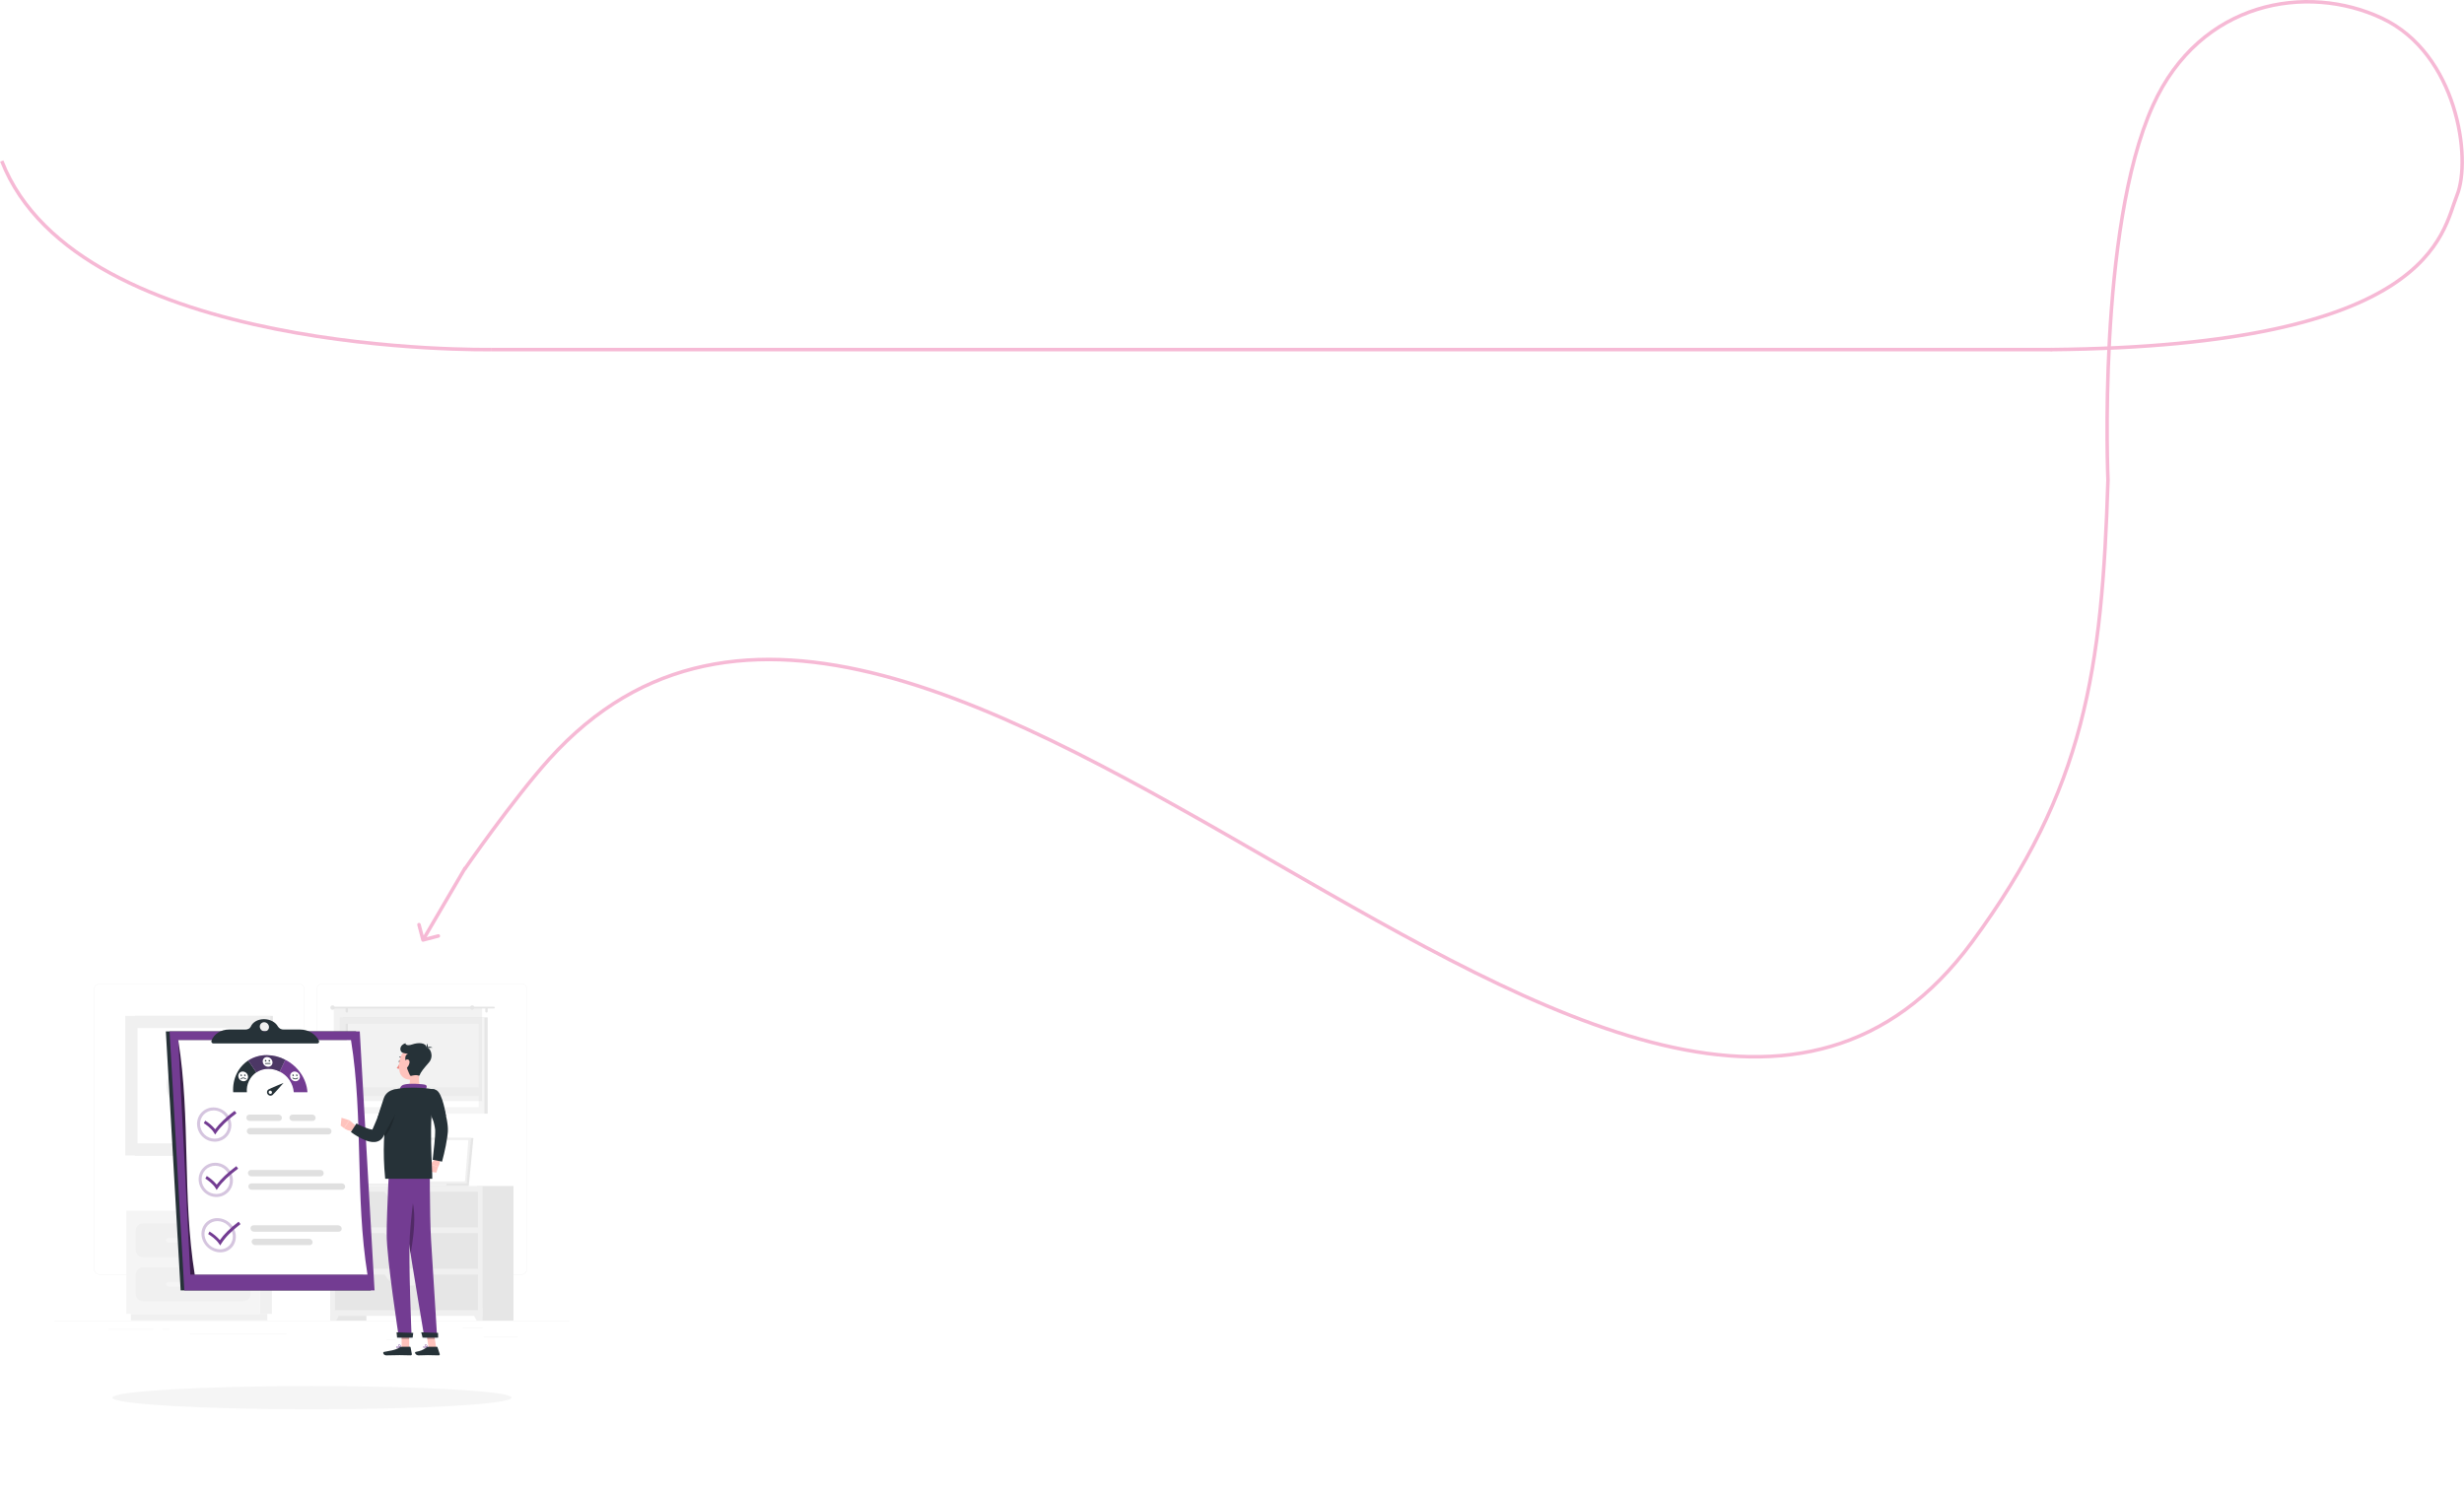 <svg width="1398" height="848" viewBox="0 0 1398 848" fill="none" xmlns="http://www.w3.org/2000/svg">
<line x1="279" y1="198.371" x2="1164" y2="198.371" stroke="#F6B9D5" stroke-width="2"/>
<path d="M263.5 493.372C263.5 493.372 291.098 453.545 311.5 430.872C524.161 194.538 930.458 790.361 1119 534.372C1183.09 447.361 1192.59 380.383 1196 272.371C1196 272.371 1189.82 130.06 1221.5 59.871C1248.32 0.445 1309 -9.653 1351.5 10.371C1394 30.396 1402.5 89.871 1394 110.871C1385.5 131.871 1381 196.371 1163.5 198.372" stroke="#F6B9D5" stroke-width="2"/>
<path d="M279 198.347C279 198.347 44.422 202.825 1 91.371" stroke="#F6B9D5" stroke-width="2"/>
<path d="M239.033 533.625C239.172 534.159 239.719 534.479 240.253 534.34L248.96 532.062C249.494 531.923 249.814 531.376 249.675 530.842C249.535 530.307 248.988 529.988 248.454 530.127L240.714 532.152L238.69 524.412C238.55 523.878 238.004 523.558 237.47 523.697C236.935 523.837 236.616 524.384 236.755 524.918L239.033 533.625ZM263.137 491.867L239.137 532.867L240.863 533.877L264.863 492.877L263.137 491.867Z" fill="#F6B9D5"/>
<path d="M323 749.322H31V749.468H323V749.322Z" fill="#EBEBEB"/>
<path d="M293.741 758.718H274.399V758.864H293.741V758.718Z" fill="#EBEBEB"/>
<path d="M224.432 760.307H219.357V760.453H224.432V760.307Z" fill="#EBEBEB"/>
<path d="M273.816 753.299H262.609V753.445H273.816V753.299Z" fill="#EBEBEB"/>
<path d="M86.86 754.28H61.637V754.426H86.86V754.28Z" fill="#EBEBEB"/>
<path d="M95.76 754.28H92.063V754.426H95.76V754.28Z" fill="#EBEBEB"/>
<path d="M162.488 756.744H107.779V756.89H162.488V756.744Z" fill="#EBEBEB"/>
<path d="M169.408 723.275H56.644C55.76 723.274 54.913 722.922 54.289 722.297C53.665 721.671 53.315 720.824 53.315 719.941V561.426C53.322 560.547 53.676 559.707 54.3 559.089C54.923 558.47 55.765 558.122 56.644 558.12H169.408C170.292 558.12 171.141 558.471 171.766 559.097C172.391 559.722 172.743 560.57 172.743 561.455V719.941C172.743 720.825 172.391 721.673 171.766 722.299C171.141 722.924 170.292 723.275 169.408 723.275ZM56.644 558.237C55.799 558.238 54.989 558.575 54.393 559.173C53.796 559.771 53.461 560.581 53.461 561.426V719.941C53.461 720.785 53.796 721.595 54.393 722.193C54.989 722.791 55.799 723.128 56.644 723.129H169.408C170.253 723.128 171.063 722.791 171.661 722.194C172.259 721.596 172.595 720.786 172.597 719.941V561.426C172.595 560.58 172.259 559.77 171.661 559.173C171.063 558.575 170.253 558.238 169.408 558.237H56.644Z" fill="#EBEBEB"/>
<path d="M295.733 723.275H182.963C182.079 723.274 181.231 722.922 180.606 722.297C179.981 721.672 179.629 720.825 179.628 719.941V561.426C179.637 560.547 179.992 559.707 180.617 559.088C181.241 558.469 182.084 558.122 182.963 558.12H295.733C296.61 558.123 297.451 558.472 298.073 559.091C298.695 559.709 299.048 560.548 299.056 561.426V719.941C299.056 720.823 298.706 721.669 298.083 722.294C297.461 722.92 296.615 723.272 295.733 723.275ZM182.963 558.237C182.117 558.238 181.307 558.575 180.71 559.173C180.112 559.77 179.775 560.58 179.774 561.426V719.941C179.775 720.786 180.112 721.596 180.71 722.194C181.307 722.791 182.117 723.128 182.963 723.129H295.733C296.578 723.128 297.388 722.791 297.986 722.194C298.584 721.596 298.92 720.786 298.922 719.941V561.426C298.92 560.58 298.584 559.77 297.986 559.173C297.388 558.575 296.578 558.238 295.733 558.237H182.963Z" fill="#EBEBEB"/>
<path d="M187.383 749.322H207.882V672.975H187.383V749.322Z" fill="#E6E6E6"/>
<path d="M190.794 749.322H187.384V742.448H194.374L190.794 749.322Z" fill="#F0F0F0"/>
<path d="M270.814 749.322H291.312V672.975H270.814V749.322Z" fill="#E6E6E6"/>
<path d="M187.384 746.682H273.792V672.975H187.384V746.682Z" fill="#F0F0F0"/>
<path d="M190.035 696.452H271.147V676.24H190.035V696.452Z" fill="#E6E6E6"/>
<path d="M226.757 682.512H234.419C237.748 682.512 240.93 680.018 243.22 675.615H217.956C220.245 680.03 223.428 682.512 226.757 682.512Z" fill="#F0F0F0"/>
<path d="M270.382 749.322H273.792V742.448H266.802L270.382 749.322Z" fill="#F0F0F0"/>
<path d="M190.035 719.935H271.147V699.723H190.035V719.935Z" fill="#E6E6E6"/>
<path d="M226.757 706.001H234.419C237.748 706.001 240.93 703.507 243.22 699.104H217.956C220.245 703.536 223.428 706.001 226.757 706.001Z" fill="#F0F0F0"/>
<path d="M190.035 743.417H271.147V723.205H190.035V743.417Z" fill="#E6E6E6"/>
<path d="M226.757 729.483H234.419C237.748 729.483 240.93 726.99 243.22 722.586H217.956C220.245 726.99 223.428 729.483 226.757 729.483Z" fill="#F0F0F0"/>
<path d="M76.546 655.66H154.825V576.452H76.546L76.546 655.66Z" fill="#E6E6E6"/>
<path d="M71.109 655.66H153.383V576.452H71.109L71.109 655.66Z" fill="#F0F0F0"/>
<path d="M146.498 648.769V583.343H78.012V648.769H146.498Z" fill="white"/>
<path d="M111.779 591.992L99.211 604.583C96.174 607.628 94.469 611.752 94.469 616.053C94.469 620.353 96.174 624.478 99.211 627.523L111.779 640.096C111.84 640.158 111.913 640.206 111.993 640.24C112.073 640.273 112.159 640.29 112.246 640.29C112.333 640.29 112.419 640.273 112.499 640.24C112.579 640.206 112.652 640.158 112.713 640.096L125.287 627.523C128.324 624.478 130.029 620.353 130.029 616.053C130.029 611.752 128.324 607.628 125.287 604.583L112.719 591.992C112.594 591.869 112.425 591.8 112.249 591.8C112.073 591.8 111.904 591.869 111.779 591.992ZM100.146 626.565C97.357 623.769 95.791 619.981 95.791 616.032C95.791 612.084 97.357 608.296 100.146 605.5V626.565ZM124.352 626.565V605.523C127.141 608.319 128.707 612.107 128.707 616.056C128.707 620.005 127.141 623.792 124.352 626.588V626.565Z" fill="#F0F0F0"/>
<path d="M268.6 645.72H224.865L222.371 671.545H266.107L268.6 645.72Z" fill="#E6E6E6"/>
<path d="M266.107 671.545L265.932 672.975H222.19L222.371 671.545H266.107Z" fill="#E6E6E6"/>
<path d="M267.257 645.72H223.521L221.022 671.545H264.758L267.257 645.72Z" fill="#F0F0F0"/>
<path d="M263.876 669.863L265.704 647.472C265.708 647.398 265.698 647.323 265.673 647.253C265.648 647.182 265.609 647.118 265.558 647.063C265.507 647.009 265.446 646.965 265.377 646.935C265.309 646.905 265.235 646.889 265.161 646.888H224.952C224.814 646.888 224.681 646.939 224.58 647.032C224.478 647.125 224.415 647.253 224.403 647.39L222.552 669.775C222.547 669.85 222.558 669.925 222.583 669.996C222.609 670.067 222.648 670.131 222.7 670.186C222.751 670.241 222.813 670.285 222.882 670.314C222.951 670.344 223.026 670.359 223.101 670.359H263.309C263.45 670.366 263.587 670.318 263.693 670.225C263.798 670.133 263.864 670.003 263.876 669.863Z" fill="white"/>
<path d="M253.364 671.545L253.189 672.975H205.026L205.201 671.545H253.364Z" fill="#F0F0F0"/>
<path d="M194.573 631.914H276.7V577.316H194.573V631.914Z" fill="#E6E6E6"/>
<path d="M192.75 631.914H274.878V577.316H192.75V631.914Z" fill="#F5F5F5"/>
<path d="M271.602 628.235V581.001H196.027V628.235H271.602Z" fill="white"/>
<path d="M197.399 628.229V580.995H196.021V628.229H197.399Z" fill="#E6E6E6"/>
<path d="M194.105 621.969H273.523V617.028H194.105V621.969Z" fill="#F5F5F5"/>
<path d="M189.176 571.231H280.28C280.413 571.232 280.54 571.286 280.634 571.38C280.728 571.474 280.781 571.6 280.783 571.733C280.783 571.866 280.73 571.994 280.635 572.088C280.541 572.183 280.413 572.235 280.28 572.235H189.176C189.11 572.236 189.044 572.224 188.982 572.199C188.921 572.174 188.865 572.137 188.817 572.09C188.77 572.044 188.733 571.988 188.707 571.927C188.681 571.865 188.668 571.8 188.668 571.733C188.67 571.599 188.724 571.472 188.819 571.378C188.914 571.284 189.043 571.231 189.176 571.231Z" fill="#E6E6E6"/>
<path d="M187.413 571.733C187.413 571.982 187.486 572.226 187.625 572.433C187.763 572.641 187.96 572.802 188.19 572.898C188.42 572.994 188.673 573.019 188.918 572.971C189.163 572.923 189.387 572.803 189.564 572.627C189.741 572.451 189.861 572.227 189.911 571.983C189.96 571.738 189.936 571.485 189.841 571.254C189.747 571.024 189.586 570.826 189.379 570.687C189.172 570.548 188.929 570.473 188.68 570.472C188.514 570.471 188.349 570.503 188.195 570.566C188.042 570.629 187.902 570.722 187.784 570.839C187.666 570.956 187.573 571.096 187.509 571.249C187.445 571.402 187.413 571.567 187.413 571.733Z" fill="#E6E6E6"/>
<path d="M276.017 574.56C276.197 574.56 276.369 574.489 276.496 574.364C276.624 574.238 276.698 574.067 276.701 573.888V572.428C276.701 572.247 276.629 572.073 276.5 571.945C276.372 571.817 276.199 571.745 276.017 571.745C275.928 571.745 275.839 571.763 275.757 571.797C275.674 571.831 275.599 571.882 275.536 571.945C275.473 572.009 275.423 572.084 275.39 572.167C275.356 572.25 275.339 572.339 275.34 572.428V573.888C275.343 574.066 275.415 574.236 275.542 574.362C275.669 574.487 275.839 574.558 276.017 574.56Z" fill="#E6E6E6"/>
<path d="M196.78 574.56C196.955 574.552 197.12 574.479 197.243 574.354C197.365 574.23 197.436 574.063 197.44 573.888V572.428C197.44 572.247 197.368 572.073 197.24 571.945C197.112 571.817 196.938 571.745 196.757 571.745C196.667 571.745 196.579 571.763 196.496 571.797C196.414 571.831 196.339 571.882 196.276 571.945C196.213 572.009 196.163 572.084 196.129 572.167C196.096 572.25 196.079 572.339 196.079 572.428V573.888C196.081 573.978 196.1 574.067 196.136 574.15C196.172 574.233 196.225 574.308 196.29 574.37C196.355 574.432 196.432 574.481 196.516 574.514C196.6 574.547 196.69 574.562 196.78 574.56Z" fill="#E6E6E6"/>
<path opacity="0.4" d="M189.34 624.778H273.523V571.733H189.34V624.778Z" fill="#E0E0E0"/>
<path d="M266.65 571.733C266.65 571.983 266.724 572.226 266.862 572.434C267.001 572.641 267.198 572.803 267.429 572.899C267.659 572.994 267.913 573.019 268.157 572.97C268.402 572.922 268.627 572.802 268.803 572.625C268.98 572.449 269.1 572.224 269.149 571.979C269.197 571.735 269.172 571.481 269.077 571.25C268.981 571.02 268.82 570.823 268.612 570.684C268.405 570.546 268.161 570.472 267.911 570.472C267.577 570.472 267.256 570.605 267.019 570.841C266.783 571.078 266.65 571.399 266.65 571.733Z" fill="#E6E6E6"/>
<path d="M147.508 745.537H154.259V686.98H147.508V745.537Z" fill="#F0F0F0"/>
<path d="M74.274 749.246H151.666V745.537H74.274V749.246Z" fill="#F0F0F0"/>
<path d="M147.508 686.98H71.681V745.537H147.508V686.98Z" fill="#F5F5F5"/>
<path d="M138.041 694.186H81.148C78.852 694.186 76.99 696.048 76.99 698.344V709.23C76.99 711.527 78.852 713.388 81.148 713.388H138.041C140.338 713.388 142.199 711.527 142.199 709.23V698.344C142.199 696.048 140.338 694.186 138.041 694.186Z" fill="#F0F0F0"/>
<path d="M138.041 719.123H81.148C78.852 719.123 76.99 720.985 76.99 723.281V734.167C76.99 736.463 78.852 738.325 81.148 738.325H138.041C140.338 738.325 142.199 736.463 142.199 734.167V723.281C142.199 720.985 140.338 719.123 138.041 719.123Z" fill="#F0F0F0"/>
<path d="M95.468 705.107H123.722C124.071 705.107 124.406 704.969 124.653 704.722C124.9 704.476 125.04 704.142 125.042 703.793C125.04 703.443 124.9 703.109 124.653 702.861C124.406 702.614 124.071 702.475 123.722 702.473H95.468C95.118 702.475 94.783 702.614 94.536 702.861C94.289 703.109 94.15 703.443 94.148 703.793C94.15 704.142 94.289 704.476 94.537 704.722C94.784 704.969 95.119 705.107 95.468 705.107Z" fill="#F5F5F5"/>
<path d="M95.468 730.044H123.722C124.071 730.044 124.406 729.906 124.653 729.659C124.9 729.413 125.04 729.079 125.042 728.73C125.04 728.38 124.9 728.046 124.653 727.798C124.406 727.551 124.071 727.412 123.722 727.41H95.468C95.118 727.412 94.783 727.551 94.536 727.798C94.289 728.046 94.15 728.38 94.148 728.73C94.15 729.079 94.289 729.413 94.537 729.659C94.784 729.906 95.119 730.044 95.468 730.044Z" fill="#F5F5F5"/>
<g filter="url(#filter0_d_5667_3255)">
<path d="M177 775.695C239.536 775.695 290.232 772.735 290.232 769.084C290.232 765.433 239.536 762.473 177 762.473C114.464 762.473 63.768 765.433 63.768 769.084C63.768 772.735 114.464 775.695 177 775.695Z" fill="#F5F5F5"/>
</g>
<path d="M202.025 585.247H94.101L102.488 732.222H210.405L202.025 585.247Z" fill="#263238"/>
<path d="M204.121 585.247H96.198L104.584 732.222H212.507L204.121 585.247Z" fill="#733C92"/>
<path opacity="0.5" d="M196.687 590.188H101.133L107.983 723.229H206.019L196.687 590.188Z" fill="black"/>
<path d="M101.133 590.188C108.234 634.536 103.363 678.885 110.477 723.229H208.501C201.4 678.885 206.27 634.536 199.157 590.188H101.133Z" fill="white"/>
<g opacity="0.3">
<path d="M121.175 630.051C123.34 630.069 125.416 630.916 126.974 632.419C128.532 633.922 129.454 635.965 129.55 638.128C129.594 639.168 129.425 640.207 129.055 641.18C128.684 642.153 128.12 643.041 127.395 643.789C126.671 644.536 125.802 645.129 124.841 645.531C123.88 645.932 122.847 646.133 121.806 646.123C119.655 646.105 117.593 645.26 116.048 643.763C114.503 642.266 113.593 640.231 113.508 638.081C113.463 637.044 113.627 636.008 113.991 635.036C114.356 634.064 114.912 633.175 115.627 632.422C116.345 631.677 117.207 631.085 118.161 630.683C119.115 630.282 120.141 630.079 121.175 630.086M121.117 628.399C119.858 628.391 118.611 628.64 117.452 629.13C116.293 629.621 115.245 630.343 114.375 631.252C113.504 632.161 112.828 633.238 112.387 634.417C111.947 635.597 111.752 636.853 111.814 638.111C111.916 640.706 113.013 643.163 114.878 644.971C116.743 646.779 119.232 647.8 121.83 647.822C123.094 647.833 124.348 647.587 125.514 647.098C126.681 646.61 127.736 645.89 128.616 644.982C129.496 644.074 130.183 642.997 130.635 641.816C131.086 640.635 131.293 639.374 131.244 638.111C131.118 635.504 129.998 633.044 128.115 631.237C126.231 629.431 123.727 628.415 121.117 628.399Z" fill="#733C92"/>
</g>
<path d="M175.377 702.905H144.425C144.193 702.901 143.963 702.947 143.751 703.039C143.538 703.131 143.348 703.267 143.192 703.438C143.036 703.609 142.918 703.812 142.847 704.032C142.776 704.252 142.752 704.485 142.778 704.716C142.834 705.208 143.067 705.663 143.433 705.997C143.799 706.331 144.274 706.521 144.769 706.532H175.721C175.953 706.536 176.183 706.491 176.395 706.398C176.608 706.306 176.798 706.169 176.953 705.997C177.108 705.825 177.224 705.621 177.294 705.4C177.364 705.179 177.385 704.946 177.356 704.716C177.301 704.225 177.07 703.772 176.706 703.439C176.342 703.106 175.87 702.916 175.377 702.905Z" fill="#E0E0E0"/>
<path d="M191.933 695.284H143.8C143.567 695.28 143.335 695.325 143.121 695.416C142.907 695.507 142.714 695.643 142.556 695.814C142.398 695.985 142.277 696.187 142.203 696.408C142.128 696.629 142.101 696.862 142.124 697.094C142.165 697.585 142.388 698.043 142.749 698.378C143.109 698.714 143.582 698.904 144.074 698.911H192.184C192.417 698.917 192.649 698.875 192.865 698.785C193.081 698.696 193.275 698.561 193.435 698.392C193.595 698.222 193.717 698.02 193.793 697.799C193.87 697.579 193.898 697.344 193.878 697.112C193.84 696.62 193.619 696.159 193.26 695.821C192.9 695.483 192.427 695.291 191.933 695.284Z" fill="#E0E0E0"/>
<g opacity="0.3">
<path d="M122.162 661.488C124.311 661.503 126.371 662.349 127.911 663.847C129.451 665.346 130.352 667.382 130.426 669.53C130.465 670.569 130.295 671.606 129.925 672.578C129.554 673.551 128.992 674.438 128.271 675.189C127.55 675.936 126.684 676.528 125.726 676.93C124.768 677.331 123.738 677.534 122.7 677.525C120.546 677.51 118.48 676.666 116.932 675.169C115.383 673.671 114.471 671.635 114.384 669.483C114.348 668.442 114.523 667.404 114.899 666.432C115.275 665.46 115.843 664.575 116.569 663.828C117.296 663.081 118.166 662.489 119.127 662.087C120.088 661.685 121.121 661.481 122.162 661.488ZM122.162 659.794C120.897 659.787 119.643 660.034 118.476 660.523C117.309 661.012 116.252 661.731 115.37 662.638C114.487 663.545 113.797 664.621 113.341 665.801C112.884 666.981 112.671 668.242 112.713 669.506C112.817 672.109 113.92 674.571 115.793 676.381C117.666 678.191 120.165 679.21 122.77 679.224C124.031 679.229 125.281 678.978 126.443 678.487C127.605 677.996 128.656 677.275 129.532 676.367C130.408 675.459 131.091 674.383 131.539 673.204C131.988 672.025 132.193 670.767 132.143 669.506C132.056 666.912 130.968 664.452 129.107 662.642C127.247 660.831 124.758 659.811 122.162 659.794Z" fill="#733C92"/>
</g>
<path d="M158.195 636.078H141.639C141.153 636.074 140.686 635.883 140.336 635.545C139.986 635.207 139.779 634.748 139.759 634.262C139.751 634.027 139.79 633.793 139.875 633.573C139.959 633.354 140.087 633.154 140.251 632.985C140.414 632.816 140.61 632.682 140.826 632.59C141.043 632.498 141.275 632.451 141.511 632.451H158.061C158.548 632.455 159.015 632.645 159.366 632.981C159.718 633.318 159.928 633.776 159.953 634.262C159.962 634.498 159.923 634.733 159.838 634.953C159.754 635.174 159.626 635.375 159.461 635.545C159.297 635.714 159.1 635.849 158.883 635.941C158.665 636.032 158.431 636.079 158.195 636.078Z" fill="#E0E0E0"/>
<path d="M177.304 636.078H166.091C165.604 636.074 165.137 635.884 164.786 635.546C164.435 635.208 164.227 634.748 164.205 634.262C164.197 634.027 164.236 633.793 164.321 633.573C164.405 633.354 164.533 633.154 164.697 632.985C164.86 632.816 165.056 632.682 165.272 632.59C165.489 632.498 165.722 632.451 165.957 632.451H177.175C177.661 632.455 178.128 632.645 178.478 632.982C178.829 633.318 179.038 633.776 179.062 634.262C179.07 634.498 179.031 634.733 178.947 634.953C178.862 635.174 178.734 635.375 178.57 635.545C178.405 635.714 178.209 635.849 177.991 635.941C177.774 636.032 177.54 636.079 177.304 636.078Z" fill="#E0E0E0"/>
<path d="M186.344 643.699H141.902C141.415 643.697 140.949 643.506 140.6 643.168C140.25 642.829 140.045 642.369 140.027 641.883C140.019 641.648 140.059 641.414 140.143 641.195C140.228 640.975 140.356 640.775 140.519 640.606C140.683 640.437 140.878 640.303 141.095 640.211C141.311 640.12 141.544 640.073 141.779 640.073H186.216C186.7 640.075 187.165 640.265 187.514 640.603C187.862 640.94 188.066 641.399 188.084 641.883C188.093 642.118 188.054 642.351 187.971 642.571C187.888 642.79 187.761 642.99 187.599 643.16C187.436 643.329 187.242 643.464 187.026 643.557C186.811 643.649 186.579 643.698 186.344 643.699Z" fill="#E0E0E0"/>
<g opacity="0.3">
<path d="M123.43 692.884C125.608 692.927 127.695 693.771 129.289 695.256C130.884 696.741 131.875 698.761 132.073 700.931C132.178 701.948 132.07 702.975 131.758 703.948C131.445 704.921 130.934 705.819 130.257 706.584C129.574 707.337 128.738 707.934 127.805 708.337C126.873 708.74 125.865 708.939 124.849 708.92C122.652 708.885 120.543 708.048 118.919 706.567C117.295 705.086 116.268 703.064 116.031 700.879C115.93 699.855 116.048 698.821 116.376 697.845C116.704 696.87 117.235 695.975 117.934 695.22C118.638 694.47 119.49 693.875 120.436 693.472C121.382 693.07 122.402 692.87 123.43 692.884ZM123.348 691.196C122.097 691.172 120.856 691.412 119.704 691.901C118.553 692.39 117.518 693.116 116.667 694.033C115.816 694.95 115.169 696.037 114.767 697.222C114.366 698.406 114.219 699.663 114.337 700.908C114.787 706.269 119.651 710.62 125.012 710.62C130.374 710.62 134.216 706.269 133.772 700.908C133.541 698.289 132.348 695.848 130.425 694.055C128.502 692.262 125.983 691.243 123.354 691.196H123.348Z" fill="#733C92"/>
</g>
<path d="M193.936 671.492H142.655C142.42 671.492 142.187 671.539 141.971 671.631C141.754 671.722 141.559 671.856 141.395 672.025C141.232 672.194 141.104 672.394 141.019 672.614C140.935 672.833 140.895 673.067 140.903 673.302C140.924 673.787 141.13 674.245 141.479 674.582C141.828 674.918 142.293 675.109 142.778 675.113H194.082C194.317 675.113 194.55 675.066 194.766 674.974C194.983 674.882 195.179 674.748 195.342 674.579C195.506 674.41 195.633 674.21 195.718 673.991C195.802 673.771 195.842 673.537 195.834 673.302C195.816 672.813 195.607 672.35 195.253 672.011C194.898 671.673 194.426 671.487 193.936 671.492Z" fill="#E0E0E0"/>
<path d="M181.783 663.865H142.433C142.198 663.865 141.964 663.912 141.747 664.004C141.531 664.096 141.335 664.231 141.171 664.4C141.007 664.57 140.88 664.771 140.796 664.991C140.711 665.211 140.672 665.446 140.681 665.681C140.698 666.165 140.901 666.624 141.248 666.961C141.595 667.299 142.06 667.489 142.544 667.491H181.9C182.135 667.492 182.368 667.444 182.584 667.353C182.801 667.261 182.996 667.127 183.16 666.958C183.323 666.789 183.451 666.589 183.536 666.369C183.62 666.15 183.66 665.916 183.652 665.681C183.638 665.195 183.435 664.733 183.086 664.393C182.737 664.054 182.27 663.865 181.783 663.865Z" fill="#E0E0E0"/>
<path d="M122.063 643.804L121.374 642.671C119.862 640.201 116.702 637.999 115.616 637.351L116.434 635.903C118.579 637.201 120.49 638.852 122.087 640.785C124.569 637.45 128.195 634.022 133.107 630.32L134.164 631.686C128.908 635.64 125.182 639.278 122.793 642.741C122.554 643.098 122.309 643.454 122.063 643.804Z" fill="#733C92"/>
<path d="M122.939 675.224C122.712 674.844 122.478 674.464 122.244 674.091C120.726 671.62 117.572 669.419 116.498 668.765L117.327 667.316C119.461 668.618 121.362 670.268 122.951 672.198C125.439 668.87 129.095 665.436 134.082 661.733L135.116 663.1C129.79 667.053 126.04 670.692 123.663 674.155L122.939 675.224Z" fill="#733C92"/>
<path d="M124.942 706.713L124.172 705.58C122.49 703.11 119.231 700.908 118.11 700.26L118.869 698.811C121.076 700.119 123.064 701.764 124.761 703.688C127.051 700.359 130.531 696.925 135.367 693.228L136.459 694.595C131.296 698.549 127.751 702.187 125.596 705.65L124.942 706.713Z" fill="#733C92"/>
<path d="M161.875 601.336C160.847 603.578 159.794 605.819 158.715 608.058C160.938 609.164 162.839 610.824 164.234 612.877C165.63 614.931 166.472 617.31 166.681 619.784H174.442C173.928 611.848 168.824 604.939 161.875 601.336Z" fill="#733C92"/>
<path d="M132.307 619.796H140.068C139.878 617.601 140.278 615.394 141.226 613.406C142.175 611.417 143.638 609.718 145.464 608.484C143.953 606.241 142.419 603.999 140.862 601.756C135.197 605.424 131.81 612.146 132.307 619.796Z" fill="#263238"/>
<path d="M151.374 598.731C147.65 598.695 143.997 599.746 140.862 601.757C142.42 603.999 143.954 606.242 145.464 608.484C147.488 607.162 149.857 606.467 152.274 606.487C154.51 606.5 156.711 607.042 158.698 608.07C159.772 605.827 160.825 603.586 161.857 601.348C158.622 599.652 155.027 598.755 151.374 598.731Z" fill="#733C92"/>
<path opacity="0.5" d="M151.374 598.731C147.65 598.695 143.997 599.746 140.862 601.757C142.42 603.999 143.954 606.242 145.464 608.484C147.488 607.162 149.857 606.467 152.274 606.487C154.51 606.5 156.711 607.042 158.698 608.07C159.772 605.827 160.825 603.586 161.857 601.348C158.622 599.652 155.027 598.755 151.374 598.731Z" fill="#263238"/>
<path d="M160.858 614.482C160.858 614.482 153.021 617.688 152.192 618.272C151.994 618.422 151.828 618.61 151.703 618.825C151.579 619.04 151.499 619.278 151.468 619.525C151.437 619.771 151.456 620.021 151.523 620.261C151.59 620.5 151.704 620.723 151.859 620.918C152.151 621.333 152.594 621.618 153.093 621.713C153.593 621.808 154.109 621.705 154.534 621.426C155.392 620.807 160.87 614.482 160.858 614.482ZM152.624 620.322C152.548 620.226 152.491 620.116 152.458 619.999C152.425 619.881 152.416 619.758 152.431 619.636C152.446 619.515 152.486 619.398 152.547 619.292C152.608 619.186 152.69 619.093 152.787 619.02C152.998 618.884 153.252 618.835 153.497 618.882C153.743 618.928 153.961 619.068 154.107 619.271C154.183 619.366 154.24 619.476 154.273 619.594C154.306 619.712 154.315 619.835 154.3 619.956C154.285 620.078 154.245 620.195 154.184 620.301C154.123 620.407 154.041 620.499 153.944 620.573C153.736 620.711 153.484 620.764 153.239 620.722C152.993 620.679 152.773 620.545 152.624 620.345V620.322Z" fill="#263238"/>
<path d="M170.15 610.774C170.188 611.125 170.151 611.481 170.041 611.817C169.931 612.153 169.751 612.462 169.512 612.722C169.273 612.983 168.981 613.19 168.656 613.329C168.331 613.469 167.98 613.537 167.627 613.53C166.878 613.515 166.16 613.227 165.609 612.719C165.058 612.211 164.712 611.519 164.637 610.774C164.597 610.424 164.632 610.07 164.74 609.735C164.848 609.4 165.026 609.092 165.263 608.831C165.5 608.571 165.789 608.364 166.112 608.225C166.435 608.085 166.785 608.016 167.136 608.023C167.888 608.036 168.608 608.322 169.163 608.829C169.718 609.335 170.069 610.027 170.15 610.774Z" fill="white"/>
<path d="M166.733 610.143C166.739 610.198 166.733 610.254 166.716 610.307C166.698 610.36 166.67 610.409 166.632 610.45C166.595 610.492 166.549 610.525 166.498 610.547C166.447 610.57 166.392 610.581 166.336 610.581C166.216 610.58 166.101 610.535 166.013 610.454C165.924 610.373 165.869 610.262 165.857 610.143C165.851 610.087 165.856 610.031 165.873 609.977C165.89 609.924 165.918 609.875 165.956 609.833C165.994 609.792 166.04 609.759 166.091 609.736C166.143 609.714 166.198 609.703 166.254 609.705C166.374 609.706 166.49 609.751 166.578 609.832C166.666 609.913 166.722 610.023 166.733 610.143Z" fill="#263238"/>
<path d="M168.824 610.143C168.83 610.199 168.824 610.255 168.806 610.309C168.788 610.362 168.759 610.411 168.721 610.452C168.683 610.494 168.637 610.527 168.585 610.549C168.533 610.571 168.477 610.582 168.421 610.581C168.302 610.577 168.188 610.531 168.1 610.451C168.012 610.37 167.956 610.261 167.942 610.143C167.935 610.086 167.941 610.029 167.958 609.976C167.976 609.922 168.004 609.872 168.043 609.831C168.081 609.789 168.128 609.756 168.18 609.734C168.232 609.713 168.289 609.703 168.345 609.705C168.465 609.706 168.58 609.751 168.669 609.832C168.757 609.913 168.813 610.023 168.824 610.143Z" fill="#263238"/>
<path d="M167.522 612.432C166.944 612.427 166.389 612.209 165.962 611.819C165.923 611.778 165.9 611.724 165.9 611.667C165.9 611.61 165.923 611.555 165.962 611.515C165.982 611.495 166.006 611.478 166.032 611.467C166.058 611.456 166.086 611.45 166.114 611.45C166.143 611.45 166.171 611.456 166.197 611.467C166.223 611.478 166.247 611.495 166.266 611.515C166.612 611.834 167.063 612.013 167.533 612.017C167.752 612.022 167.968 611.981 168.17 611.896C168.371 611.812 168.552 611.686 168.701 611.527C168.741 611.485 168.795 611.46 168.853 611.459C168.881 611.458 168.91 611.463 168.936 611.473C168.963 611.483 168.987 611.498 169.008 611.518C169.029 611.537 169.045 611.561 169.057 611.587C169.069 611.613 169.075 611.641 169.076 611.669C169.077 611.698 169.072 611.726 169.062 611.753C169.052 611.779 169.036 611.804 169.017 611.825C168.824 612.025 168.592 612.183 168.334 612.288C168.077 612.393 167.8 612.442 167.522 612.432Z" fill="#263238"/>
<path d="M154.586 602.562C154.634 602.91 154.607 603.264 154.505 603.6C154.403 603.935 154.229 604.245 153.996 604.507C153.763 604.769 153.476 604.977 153.154 605.118C152.832 605.258 152.484 605.327 152.133 605.319C151.378 605.301 150.654 605.014 150.092 604.508C149.531 604.002 149.169 603.312 149.073 602.562C149.021 602.217 149.045 601.863 149.144 601.528C149.243 601.192 149.415 600.883 149.646 600.62C149.878 600.358 150.164 600.15 150.485 600.01C150.805 599.871 151.153 599.803 151.503 599.812C152.259 599.83 152.985 600.116 153.55 600.62C154.115 601.124 154.482 601.813 154.586 602.562Z" fill="white"/>
<path d="M151.152 601.92C151.16 601.975 151.155 602.031 151.14 602.084C151.124 602.137 151.096 602.186 151.06 602.227C151.023 602.269 150.978 602.302 150.928 602.325C150.877 602.347 150.822 602.359 150.767 602.358C150.646 602.355 150.531 602.309 150.441 602.229C150.351 602.149 150.293 602.039 150.276 601.92C150.268 601.865 150.271 601.809 150.287 601.755C150.302 601.702 150.33 601.653 150.366 601.611C150.403 601.569 150.449 601.536 150.5 601.514C150.551 601.491 150.606 601.481 150.662 601.482C150.782 601.484 150.899 601.529 150.989 601.61C151.079 601.69 151.137 601.8 151.152 601.92Z" fill="#263238"/>
<path d="M153.237 601.92C153.245 601.975 153.24 602.032 153.224 602.085C153.208 602.139 153.18 602.188 153.143 602.23C153.106 602.271 153.06 602.304 153.009 602.326C152.957 602.349 152.902 602.359 152.846 602.358C152.726 602.354 152.611 602.308 152.521 602.228C152.432 602.148 152.373 602.039 152.355 601.92C152.348 601.865 152.352 601.808 152.369 601.755C152.385 601.702 152.413 601.652 152.45 601.611C152.487 601.569 152.533 601.536 152.584 601.514C152.635 601.491 152.691 601.481 152.747 601.482C152.867 601.485 152.983 601.531 153.072 601.611C153.162 601.691 153.221 601.801 153.237 601.92Z" fill="#263238"/>
<path d="M153.296 603.672H150.563C150.511 603.663 150.463 603.637 150.429 603.597C150.395 603.556 150.376 603.506 150.376 603.453C150.376 603.4 150.395 603.349 150.429 603.309C150.463 603.269 150.511 603.242 150.563 603.234H153.296C153.348 603.242 153.395 603.269 153.429 603.309C153.463 603.349 153.482 603.4 153.482 603.453C153.482 603.506 153.463 603.556 153.429 603.597C153.395 603.637 153.348 603.663 153.296 603.672Z" fill="#263238"/>
<path d="M140.716 610.774C140.754 611.125 140.717 611.481 140.607 611.817C140.497 612.153 140.317 612.462 140.078 612.722C139.839 612.983 139.548 613.19 139.223 613.329C138.898 613.469 138.547 613.537 138.193 613.53C137.444 613.515 136.726 613.227 136.176 612.719C135.625 612.211 135.279 611.519 135.203 610.774C135.163 610.424 135.198 610.07 135.306 609.735C135.414 609.4 135.593 609.092 135.829 608.831C136.066 608.571 136.356 608.364 136.679 608.225C137.002 608.085 137.351 608.016 137.703 608.023C138.454 608.037 139.174 608.324 139.728 608.83C140.283 609.336 140.634 610.027 140.716 610.774Z" fill="white"/>
<path d="M137.288 610.143C137.294 610.198 137.288 610.254 137.271 610.307C137.253 610.36 137.225 610.409 137.187 610.45C137.15 610.492 137.104 610.525 137.053 610.547C137.002 610.57 136.947 610.581 136.891 610.581C136.771 610.58 136.656 610.535 136.568 610.454C136.479 610.373 136.424 610.262 136.412 610.143C136.406 610.087 136.411 610.031 136.428 609.977C136.445 609.924 136.473 609.875 136.511 609.833C136.548 609.792 136.595 609.759 136.646 609.736C136.698 609.714 136.753 609.703 136.809 609.705C136.929 609.706 137.044 609.751 137.133 609.832C137.221 609.913 137.277 610.023 137.288 610.143Z" fill="#263238"/>
<path d="M139.379 610.143C139.386 610.198 139.38 610.255 139.363 610.308C139.346 610.362 139.318 610.411 139.28 610.452C139.243 610.494 139.196 610.527 139.145 610.549C139.093 610.571 139.038 610.582 138.982 610.581C138.863 610.577 138.749 610.531 138.661 610.451C138.573 610.37 138.517 610.261 138.503 610.143C138.496 610.087 138.501 610.031 138.518 609.977C138.535 609.924 138.564 609.875 138.601 609.833C138.639 609.792 138.685 609.759 138.737 609.736C138.788 609.714 138.844 609.703 138.9 609.705C139.02 609.704 139.136 609.749 139.225 609.83C139.314 609.911 139.369 610.023 139.379 610.143Z" fill="#263238"/>
<path d="M136.704 612.432C136.677 612.432 136.65 612.428 136.625 612.417C136.6 612.407 136.577 612.393 136.558 612.374C136.518 612.333 136.496 612.279 136.496 612.222C136.496 612.165 136.518 612.11 136.558 612.07C136.748 611.869 136.977 611.709 137.231 611.6C137.485 611.491 137.759 611.437 138.036 611.439C138.614 611.445 139.17 611.666 139.595 612.058C139.615 612.078 139.632 612.102 139.643 612.128C139.654 612.154 139.66 612.182 139.66 612.21C139.66 612.239 139.654 612.267 139.643 612.293C139.632 612.319 139.615 612.342 139.595 612.362C139.553 612.401 139.498 612.423 139.44 612.423C139.383 612.423 139.328 612.401 139.285 612.362C138.94 612.04 138.485 611.86 138.012 611.86C137.795 611.855 137.578 611.895 137.377 611.979C137.176 612.062 136.995 612.187 136.844 612.344C136.81 612.39 136.76 612.421 136.704 612.432Z" fill="#263238"/>
<path d="M180.936 590.567C179.114 586.73 174.863 584.19 170.278 584.19H160.934C160.293 584.218 159.655 584.076 159.086 583.779C158.517 583.482 158.036 583.039 157.693 582.496C156.391 580.055 153.284 578.315 149.757 578.315C146.229 578.315 143.333 580.067 142.305 582.496C141.878 583.524 140.658 584.19 139.256 584.19H129.912C125.328 584.19 121.362 586.73 119.984 590.567C119.933 590.701 119.913 590.845 119.926 590.987C119.941 591.287 120.07 591.569 120.288 591.776C120.505 591.982 120.794 592.097 121.094 592.097H180.008C180.188 592.098 180.365 592.051 180.522 591.963C180.679 591.875 180.81 591.748 180.904 591.594C180.997 591.44 181.049 591.265 181.055 591.085C181.061 590.905 181.02 590.727 180.936 590.567ZM150.136 585.247C149.439 585.232 148.773 584.958 148.268 584.477C147.763 583.996 147.457 583.343 147.409 582.648C147.385 582.313 147.432 581.977 147.545 581.661C147.658 581.344 147.835 581.055 148.066 580.811C148.296 580.567 148.575 580.373 148.884 580.242C149.193 580.111 149.526 580.045 149.862 580.049C150.563 580.056 151.236 580.328 151.746 580.81C152.256 581.292 152.565 581.948 152.612 582.648C152.636 582.985 152.589 583.323 152.475 583.641C152.36 583.959 152.181 584.249 151.948 584.494C151.715 584.738 151.433 584.932 151.121 585.061C150.809 585.191 150.474 585.254 150.136 585.247Z" fill="#263238"/>
<path d="M241.485 764.92C241.028 764.977 240.567 764.862 240.189 764.599C240.139 764.537 240.109 764.462 240.102 764.383C240.094 764.304 240.11 764.225 240.148 764.155C240.176 764.095 240.217 764.042 240.269 764.001C240.321 763.959 240.381 763.93 240.446 763.916C241.135 763.723 242.729 764.576 242.782 764.617C242.802 764.625 242.818 764.64 242.829 764.659C242.839 764.678 242.843 764.7 242.84 764.722C242.839 764.741 242.832 764.76 242.819 764.775C242.807 764.789 242.789 764.8 242.77 764.803C242.346 764.879 241.916 764.918 241.485 764.92ZM240.715 764.091C240.651 764.081 240.586 764.081 240.522 764.091C240.482 764.098 240.444 764.115 240.412 764.139C240.38 764.163 240.353 764.195 240.335 764.231C240.277 764.36 240.335 764.424 240.335 764.459C240.569 764.733 241.655 764.739 242.437 764.628C241.9 764.347 241.316 764.165 240.715 764.091Z" fill="#733C92"/>
<path d="M242.77 764.803H242.729C242.186 764.57 241.053 763.635 241.077 763.157C241.077 763.04 241.147 762.9 241.427 762.87C241.637 762.853 241.846 762.915 242.011 763.046C242.448 763.503 242.744 764.077 242.864 764.698C242.871 764.713 242.875 764.729 242.875 764.745C242.875 764.761 242.871 764.777 242.864 764.792C242.85 764.801 242.835 764.807 242.818 764.809C242.802 764.811 242.785 764.809 242.77 764.803ZM241.526 763.051H241.468C241.287 763.051 241.281 763.139 241.281 763.162C241.281 763.454 242.046 764.184 242.612 764.5C242.502 764.001 242.253 763.544 241.894 763.18C241.788 763.1 241.659 763.059 241.526 763.063V763.051Z" fill="#733C92"/>
<path d="M247.477 764.704H243.185L241.649 754.764H245.941L247.477 764.704Z" fill="#FFC3BD"/>
<path d="M243.156 764.208H247.828C247.916 764.21 248.001 764.239 248.072 764.292C248.143 764.344 248.196 764.416 248.225 764.5L249.498 768.313C249.525 768.399 249.532 768.489 249.518 768.578C249.505 768.666 249.471 768.751 249.419 768.824C249.368 768.897 249.3 768.958 249.222 769.001C249.143 769.044 249.056 769.069 248.966 769.072C247.273 769.072 244.82 768.95 242.694 768.95C240.212 768.95 240.434 769.084 237.52 769.084C235.768 769.084 235.073 767.303 235.768 767.139C239.044 766.409 239.424 766.328 242.122 764.541C242.424 764.326 242.785 764.21 243.156 764.208Z" fill="#263238"/>
<path opacity="0.2" d="M241.649 754.77L242.443 759.892H246.736L245.941 754.77H241.649Z" fill="black"/>
<path d="M246.987 657.663L244.067 660.612L248.54 662.195C248.54 662.195 250.292 659.789 249.06 658.142L246.987 657.663Z" fill="#FFC3BD"/>
<path d="M243.085 664.735L247.553 665.389L248.552 662.195L244.078 660.612L243.085 664.735Z" fill="#FFC3BD"/>
<path d="M248.937 621.35C249.317 622.167 249.62 622.862 249.924 623.621C250.228 624.381 250.508 625.111 250.8 625.858C251.355 627.359 251.851 628.889 252.313 630.437C252.782 632.002 253.172 633.591 253.481 635.196L253.703 636.423L253.884 637.672C253.948 638.087 253.989 638.519 254.024 638.946C254.059 639.372 254.117 639.757 254.117 640.295V641.054V641.725L254.082 642.385L254.018 643.01C253.942 643.851 253.831 644.64 253.726 645.44C253.492 647.016 253.224 648.558 252.926 650.112C252.307 653.166 251.629 656.15 250.812 659.158L245.491 658.107C245.83 655.14 246.181 652.126 246.461 649.16C246.595 647.676 246.741 646.199 246.823 644.75C246.858 644.038 246.899 643.314 246.899 642.631V642.117V641.644V641.171L246.858 640.785C246.831 640.477 246.789 640.171 246.73 639.868C246.677 639.541 246.63 639.214 246.554 638.881L246.338 637.883L246.087 636.878C245.725 635.535 245.316 634.186 244.849 632.837C244.382 631.488 243.862 630.145 243.313 628.813C243.045 628.142 242.764 627.476 242.472 626.822C242.18 626.168 241.888 625.484 241.602 624.918L248.937 621.35Z" fill="#263238"/>
<path d="M228.772 655.572C228.772 655.572 229.484 688.416 231.411 701.498C233.42 715.105 240.755 758.899 240.755 758.899H248.02C248.02 758.899 245.416 717.219 244.586 703.828C243.681 689.228 243.88 655.572 243.88 655.572H228.772Z" fill="#733C92"/>
<path d="M239.009 756.002C238.974 756.002 239.757 759.022 239.757 759.022H248.598L248.534 756.329L239.009 756.002Z" fill="#263238"/>
<path d="M227.135 602.328C227.157 601.964 226.982 601.658 226.744 601.643C226.506 601.628 226.294 601.911 226.272 602.275C226.25 602.639 226.425 602.946 226.663 602.96C226.901 602.975 227.112 602.692 227.135 602.328Z" fill="#263238"/>
<path d="M226.956 602.959C226.482 604.073 225.861 605.118 225.11 606.066C225.355 606.245 225.637 606.366 225.935 606.423C226.233 606.479 226.539 606.469 226.833 606.393L226.956 602.959Z" fill="#ED847E"/>
<path d="M228.497 600.285C228.452 600.285 228.408 600.273 228.369 600.25C228.16 600.085 227.914 599.974 227.653 599.925C227.391 599.876 227.122 599.891 226.868 599.969C226.842 599.98 226.814 599.985 226.786 599.984C226.758 599.983 226.73 599.977 226.705 599.966C226.679 599.954 226.656 599.938 226.637 599.917C226.618 599.897 226.603 599.873 226.593 599.847C226.584 599.82 226.58 599.791 226.582 599.763C226.584 599.735 226.591 599.707 226.604 599.682C226.616 599.656 226.634 599.633 226.655 599.615C226.676 599.596 226.701 599.581 226.728 599.572C227.048 599.468 227.388 599.443 227.72 599.5C228.052 599.557 228.365 599.694 228.632 599.899C228.676 599.934 228.705 599.984 228.712 600.04C228.72 600.095 228.706 600.152 228.673 600.197C228.652 600.224 228.625 600.246 228.595 600.261C228.565 600.276 228.531 600.284 228.497 600.285Z" fill="#263238"/>
<path d="M238.495 606.312C237.771 609.453 236.954 615.206 239.079 617.297C239.079 617.297 238.11 620.479 232.276 620.479C225.852 620.479 229.327 617.297 229.327 617.297C232.831 616.461 232.86 613.868 232.334 611.427L238.495 606.312Z" fill="#FFC3BD"/>
<path d="M241.339 618.768C241.97 617.489 242.665 616.018 241.339 615.562C239.891 615.054 231.884 614.54 229.075 615.486C228.325 615.678 227.681 616.159 227.286 616.825C226.891 617.491 226.776 618.287 226.967 619.037L241.339 618.768Z" fill="#733C92"/>
<path d="M247.483 618.529C251.18 620.234 253.06 633.164 253.06 633.164L245.614 635.5C244.284 632.079 243.205 628.566 242.385 624.988C241.24 619.592 243.699 616.789 247.483 618.529Z" fill="#263238"/>
<path d="M201.721 638.648L198.287 635.693L195.198 640.189C195.198 640.189 197.972 642.414 201.038 641.503L201.721 638.648Z" fill="#FFC3BD"/>
<path d="M193.761 634.262L193.288 638.706L195.198 640.19L198.287 635.693L193.761 634.262Z" fill="#FFC3BD"/>
<path d="M239.284 601.529C238.851 605.99 238.822 608.618 236.486 610.908C235.734 611.653 234.793 612.18 233.764 612.431C232.735 612.683 231.658 612.65 230.646 612.336C229.635 612.023 228.728 611.44 228.022 610.65C227.316 609.86 226.839 608.894 226.64 607.853C225.822 603.847 226.64 597.224 231.096 595.449C232.044 595.04 233.084 594.888 234.11 595.007C235.136 595.126 236.113 595.513 236.942 596.129C237.771 596.745 238.424 597.568 238.835 598.516C239.246 599.463 239.401 600.502 239.284 601.529Z" fill="#FFC3BD"/>
<path d="M230.144 602.959C229.753 599.876 229.817 598.708 231.464 598.025C229.753 597.686 228.269 597.639 227.563 596.641C226.856 595.642 226.687 593.09 230.121 591.922C229.805 592.506 230.804 593.721 233.963 592.623C237.123 591.525 241.725 591.408 242.139 594.62C243.81 594.036 246.607 599.193 243.307 602.959C240.557 606.113 238.723 608.291 238.18 609.967C238.154 610.046 238.113 610.118 238.057 610.179C238.002 610.241 237.934 610.289 237.859 610.322C237.783 610.356 237.701 610.372 237.619 610.371C237.536 610.371 237.455 610.352 237.38 610.318C236.241 609.786 234.203 610.242 233.292 610.487C233.163 610.521 233.028 610.509 232.907 610.455C232.786 610.401 232.687 610.307 232.626 610.189C232.036 608.975 230.442 605.506 230.144 602.959Z" fill="#263238"/>
<path d="M241.521 595.011C241.521 595.011 242.875 593.102 245.474 594.521C244.138 594.458 242.801 594.624 241.521 595.011Z" fill="#263238"/>
<path d="M241.742 595.42C241.742 595.42 243.629 594.252 242.157 592.05C242.247 593.19 242.106 594.336 241.742 595.42Z" fill="#263238"/>
<path d="M232.328 603.088C232.123 604.192 231.576 605.204 230.763 605.979C229.683 607.001 228.748 606.277 228.719 604.963C228.69 603.795 229.216 601.821 230.471 601.295C231.727 600.77 232.55 601.768 232.328 603.088Z" fill="#FFC3BD"/>
<path opacity="0.3" d="M229.373 673.822C229.794 683.622 230.454 694.998 231.411 701.498C231.779 703.974 232.317 707.443 232.959 711.467C235.54 697.381 237.082 679.23 229.373 673.822Z" fill="black"/>
<path d="M226.155 764.92C225.606 764.92 225.075 764.844 224.906 764.599C224.861 764.533 224.838 764.456 224.838 764.377C224.838 764.298 224.861 764.221 224.906 764.155C224.984 764.038 225.102 763.953 225.239 763.916C225.957 763.723 227.429 764.576 227.493 764.617C227.511 764.626 227.525 764.642 227.532 764.662C227.54 764.681 227.54 764.702 227.534 764.722C227.53 764.742 227.52 764.76 227.505 764.775C227.491 764.789 227.472 764.799 227.452 764.803C227.024 764.878 226.59 764.917 226.155 764.92ZM225.507 764.091C225.441 764.081 225.374 764.081 225.309 764.091C225.267 764.099 225.227 764.116 225.192 764.14C225.157 764.164 225.127 764.195 225.104 764.231C225.028 764.36 225.052 764.424 225.075 764.459C225.268 764.733 226.348 764.739 227.154 764.628C226.646 764.343 226.086 764.16 225.507 764.091Z" fill="#733C92"/>
<path d="M227.458 764.803H227.417C226.909 764.57 225.91 763.635 226.009 763.157C226.009 763.04 226.114 762.9 226.395 762.87C226.499 762.857 226.605 762.866 226.705 762.896C226.806 762.926 226.899 762.977 226.979 763.046C227.51 763.495 227.563 764.652 227.563 764.698C227.562 764.716 227.558 764.734 227.55 764.75C227.542 764.766 227.53 764.781 227.516 764.792C227.498 764.801 227.478 764.805 227.458 764.803ZM226.471 763.051H226.412C226.225 763.051 226.214 763.139 226.208 763.162C226.149 763.454 226.821 764.184 227.341 764.5C227.309 764.017 227.127 763.555 226.821 763.18C226.722 763.101 226.598 763.059 226.471 763.063V763.051Z" fill="#733C92"/>
<path d="M232.176 764.704H227.89L227.808 754.764H232.101L232.176 764.704Z" fill="#FFC3BD"/>
<path d="M227.931 764.208H232.603C232.686 764.207 232.768 764.235 232.832 764.289C232.896 764.343 232.939 764.417 232.953 764.5L233.671 768.313C233.688 768.407 233.683 768.504 233.658 768.596C233.633 768.688 233.588 768.773 233.526 768.845C233.464 768.918 233.387 768.976 233.3 769.015C233.213 769.054 233.119 769.074 233.023 769.073C231.335 769.073 228.894 768.95 226.774 768.95C224.287 768.95 222.137 769.084 219.223 769.084C217.471 769.084 217.039 767.303 217.781 767.139C221.162 766.409 223.907 766.328 226.868 764.541C227.185 764.335 227.553 764.22 227.931 764.208Z" fill="#263238"/>
<path opacity="0.2" d="M227.814 754.77L227.849 759.892H232.141L232.106 754.77H227.814Z" fill="black"/>
<path d="M221.115 655.572C221.115 655.572 219.363 687.651 219.398 700.733C219.398 714.34 226.29 758.899 226.29 758.899H233.555C233.555 758.899 231.662 715.134 232.48 701.784C233.35 687.184 237.567 655.584 237.567 655.584L221.115 655.572Z" fill="#733C92"/>
<path d="M224.993 756.002C224.958 756.002 225.291 759.022 225.291 759.022H234.133L234.472 756.329L224.993 756.002Z" fill="#263238"/>
<path d="M222.68 618.488C222.68 618.488 215.369 636.96 218.552 668.887H245.252C245.532 665.383 242.741 634.863 246.724 618.266C244.197 617.777 241.642 617.453 239.073 617.297C235.825 617.11 232.569 617.11 229.321 617.297C227.08 617.522 224.86 617.921 222.68 618.488Z" fill="#263238"/>
<path opacity="0.2" d="M218.902 635.208C218.505 638.128 218.178 641.463 217.968 645.136C223.154 640.371 224.929 628.498 224.929 628.498L218.902 635.208Z" fill="black"/>
<path d="M225.431 627.283C224.38 630.016 223.317 632.65 222.149 635.296C220.981 637.941 219.772 640.552 218.412 643.168L217.88 644.143L217.611 644.634C217.5 644.832 217.512 644.844 217.208 645.352C216.685 646.176 215.959 646.851 215.1 647.314C214.39 647.688 213.615 647.922 212.817 648.003C211.72 648.104 210.613 648.015 209.546 647.741C208.703 647.532 207.875 647.262 207.07 646.935C205.625 646.337 204.226 645.634 202.883 644.832C202.223 644.453 201.592 644.044 200.967 643.664C200.343 643.285 199.776 642.8 199.104 642.333L202.258 637.497C204.521 638.744 206.897 639.775 209.354 640.575C209.875 640.736 210.408 640.857 210.948 640.937C211.256 641.003 211.574 641.003 211.882 640.937C211.917 640.937 211.806 640.902 211.614 641.001C211.379 641.121 211.178 641.298 211.03 641.515C210.907 641.72 211.065 641.416 211.117 641.299L211.328 640.838L211.748 639.921C212.858 637.445 213.886 634.881 214.884 632.329C215.883 629.777 216.852 627.114 217.746 624.538L225.431 627.283Z" fill="#263238"/>
<path d="M228.334 620.427C229.7 624.246 220.029 639.623 220.029 639.623L214.294 633.941C214.294 633.941 215.76 629.111 217.693 623.294C219.597 617.577 227.031 616.777 228.334 620.427Z" fill="#263238"/>
<defs>
<filter id="filter0_d_5667_3255" x="15.768" y="738.473" width="322.464" height="109.222" filterUnits="userSpaceOnUse" color-interpolation-filters="sRGB">
<feFlood flood-opacity="0" result="BackgroundImageFix"/>
<feColorMatrix in="SourceAlpha" type="matrix" values="0 0 0 0 0 0 0 0 0 0 0 0 0 0 0 0 0 0 127 0" result="hardAlpha"/>
<feOffset dy="24"/>
<feGaussianBlur stdDeviation="24"/>
<feComposite in2="hardAlpha" operator="out"/>
<feColorMatrix type="matrix" values="0 0 0 0 0 0 0 0 0 0 0 0 0 0 0 0 0 0 0.08 0"/>
<feBlend mode="normal" in2="BackgroundImageFix" result="effect1_dropShadow_5667_3255"/>
<feBlend mode="normal" in="SourceGraphic" in2="effect1_dropShadow_5667_3255" result="shape"/>
</filter>
</defs>
</svg>
